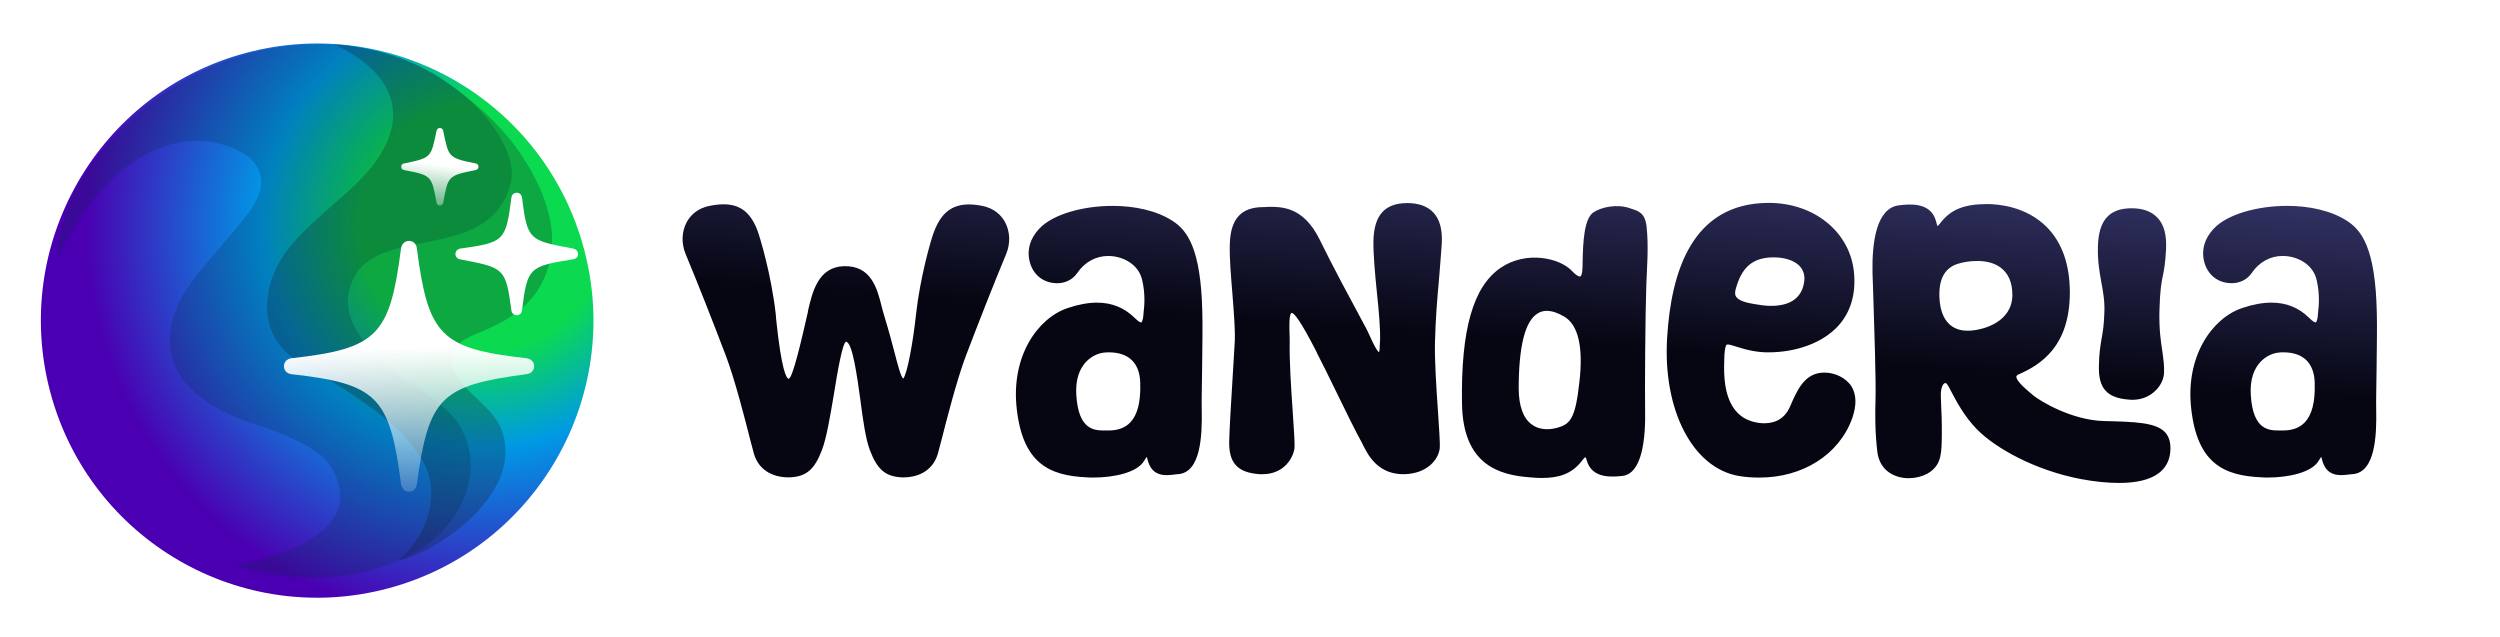 <?xml version="1.0" encoding="UTF-8" standalone="no"?>
<!-- Created with Inkscape (http://www.inkscape.org/) -->

<svg
   width="1020"
   height="260"
   viewBox="0 0 269.875 68.792"
   version="1.1"
   id="svg5"
   xml:space="preserve"
   xmlns:xlink="http://www.w3.org/1999/xlink"
   xmlns="http://www.w3.org/2000/svg"
   xmlns:svg="http://www.w3.org/2000/svg"><defs
     id="defs2"><linearGradient
       id="linearGradient325"><stop
         style="stop-color:#060613;stop-opacity:1;"
         offset="0"
         id="stop325" /><stop
         style="stop-color:#5757a9;stop-opacity:1;"
         offset="1"
         id="stop326" /></linearGradient><linearGradient
       id="linearGradient309"><stop
         style="stop-color:#ffffff;stop-opacity:1;"
         offset="0"
         id="stop309" /><stop
         style="stop-color:#ffffff;stop-opacity:0;"
         offset="1"
         id="stop310" /></linearGradient><style
       id="style6568">.cls-1{fill:none;}.cls-2{clip-path:url(#clip-path);}</style><style
       id="style6568-5">.cls-1{fill:none;}.cls-2{clip-path:url(#clip-path);}</style><style
       id="style6568-9">.cls-1{fill:none;}.cls-2{clip-path:url(#clip-path);}</style><style
       id="style22571">.cls-1{fill:#84d0f7;}.cls-2{fill:#aa392d;}.cls-3{fill:#7c211a;}.cls-4{fill:#e59973;}.cls-5{fill:#2d2d2d;}.cls-6{opacity:0.2;}.cls-7{opacity:0.3;}</style><style
       id="style23309">
      .cls-1 {
        fill: none;
      }
    </style><style
       id="style6568-7">.cls-1{fill:none;}.cls-2{clip-path:url(#clip-path);}</style><style
       id="style6568-5-5">.cls-1{fill:none;}.cls-2{clip-path:url(#clip-path);}</style><style
       id="style6568-9-3">.cls-1{fill:none;}.cls-2{clip-path:url(#clip-path);}</style><style
       id="style22571-5">.cls-1{fill:#84d0f7;}.cls-2{fill:#aa392d;}.cls-3{fill:#7c211a;}.cls-4{fill:#e59973;}.cls-5{fill:#2d2d2d;}.cls-6{opacity:0.2;}.cls-7{opacity:0.3;}</style><style
       id="style23309-6">
      .cls-1 {
        fill: none;
      }
    </style><style
       id="style1-9">
      .cls-1 {
        fill: none;
      }
    </style><radialGradient
       xlink:href="#IconifyId17ecdb2904d178eab7492-1-7-2-2-4"
       id="radialGradient204-4-2"
       gradientUnits="userSpaceOnUse"
       gradientTransform="rotate(-3.714,-608.323,2.714)"
       cx="92.406"
       cy="89.911"
       r="76.184"
       fx="92.406"
       fy="89.911" /><radialGradient
       id="IconifyId17ecdb2904d178eab7492-1-7-2-2-4"
       cx="77.121"
       cy="66.694"
       r="76.184"
       gradientTransform="rotate(-3.714,-608.323,2.714)"
       gradientUnits="userSpaceOnUse"><stop
         offset="0.286"
         stop-color="#ce93d8"
         id="stop6-05-2-0-2-4"
         style="stop-color:#0bda50;stop-opacity:1;" /><stop
         offset="0.51"
         stop-color="#ce93d8"
         id="stop179-8-5-6-38"
         style="stop-color:#0099e5;stop-opacity:1;" /><stop
         offset="0.921"
         stop-color="#ab47bc"
         id="stop7-1-2-5-4-6"
         style="stop-color:#4a00b2;stop-opacity:1;" /></radialGradient><linearGradient
       xlink:href="#linearGradient309"
       id="linearGradient308-0"
       x1="31.732"
       y1="33.587"
       x2="30.683"
       y2="60.15"
       gradientUnits="userSpaceOnUse" /><filter
       style="color-interpolation-filters:sRGB"
       id="filter263-2"
       x="-1.15"
       y="-1.122"
       width="3.203"
       height="3.176"><feFlood
         result="flood"
         in="SourceGraphic"
         flood-opacity="0.729"
         flood-color="rgb(0,0,0)"
         id="feFlood262-2" /><feGaussianBlur
         result="blur"
         in="SourceGraphic"
         stdDeviation="5"
         id="feGaussianBlur262-3" /><feOffset
         result="offset"
         in="blur"
         dx="-1.097"
         dy="-0.784"
         id="feOffset262-1" /><feComposite
         result="comp1"
         operator="in"
         in="flood"
         in2="offset"
         id="feComposite262-8" /><feComposite
         result="comp2"
         operator="over"
         in="SourceGraphic"
         in2="comp1"
         id="feComposite263-3" /></filter><linearGradient
       xlink:href="#linearGradient309"
       id="linearGradient310-2"
       x1="26.221"
       y1="6.779"
       x2="27.292"
       y2="16.251"
       gradientUnits="userSpaceOnUse" /><linearGradient
       xlink:href="#linearGradient325"
       id="linearGradient326"
       x1="1207.714"
       y1="871.953"
       x2="1211.772"
       y2="814.199"
       gradientUnits="userSpaceOnUse"
       gradientTransform="matrix(0.65,0,0,0.65,-406.736,27.448)" /><radialGradient
       xlink:href="#IconifyId17ecdb2904d178eab7492-1-7-2-2-4"
       id="radialGradient388"
       gradientUnits="userSpaceOnUse"
       gradientTransform="rotate(-3.714,-608.323,2.714)"
       cx="92.406"
       cy="89.911"
       fx="92.406"
       fy="89.911"
       r="76.184" /><linearGradient
       xlink:href="#linearGradient309"
       id="linearGradient388"
       gradientUnits="userSpaceOnUse"
       x1="31.732"
       y1="33.587"
       x2="30.683"
       y2="60.15" /><linearGradient
       xlink:href="#linearGradient309"
       id="linearGradient389"
       gradientUnits="userSpaceOnUse"
       x1="26.221"
       y1="6.779"
       x2="27.292"
       y2="16.251" /></defs><g
     id="layer1"
     transform="translate(-219.944,-558.162)"><g
       id="g388"
       transform="matrix(0.673,0,0,0.675,-484.788,132.537)"><g
         id="g380"
         transform="matrix(1.418,-0.38,0.38,1.418,-239.287,1081.326)"><g
           id="g379"
           transform="matrix(0.619,0,0,0.619,892.296,9.074)"><radialGradient
             id="radialGradient369"
             cx="77.121"
             cy="66.694"
             r="76.184"
             gradientTransform="rotate(-3.714,-608.323,2.714)"
             gradientUnits="userSpaceOnUse"><stop
               offset=".104"
               stop-color="#ce93d8"
               id="stop368" /><stop
               offset="1"
               stop-color="#ab47bc"
               id="stop369" /></radialGradient><circle
             cx="64"
             cy="52.76"
             r="48.76"
             fill="url(#IconifyId17ecdb2904d178eab7492)"
             id="circle369"
             style="fill:url(#radialGradient388)" /><radialGradient
             id="radialGradient371"
             cx="53.349"
             cy="46.135"
             r="69.389"
             gradientUnits="userSpaceOnUse"
             gradientTransform="translate(-101.898,26.815)"><stop
               offset=".28"
               stop-color="#81d4fa"
               stop-opacity="0"
               id="stop370" /><stop
               offset=".964"
               stop-color="#81d4fa"
               stop-opacity=".9"
               id="stop371" /></radialGradient><linearGradient
             id="linearGradient373"
             gradientUnits="userSpaceOnUse"
             x1="74.69"
             y1="10.651"
             x2="35.942"
             y2="111.007"><stop
               offset="0"
               stop-color="#673ab7"
               id="stop372" /><stop
               offset=".937"
               stop-color="#673ab7"
               stop-opacity="0"
               id="stop373" /></linearGradient><linearGradient
             id="linearGradient376"
             gradientUnits="userSpaceOnUse"
             x1="80.878"
             y1="24.934"
             x2="80.878"
             y2="108.077"><stop
               offset=".235"
               stop-color="#1d44b3"
               id="stop374" /><stop
               offset=".884"
               stop-color="#2044b3"
               stop-opacity=".074"
               id="stop375" /><stop
               offset=".936"
               stop-color="#2144b3"
               stop-opacity="0"
               id="stop376" /></linearGradient><linearGradient
             id="linearGradient378"
             gradientUnits="userSpaceOnUse"
             x1="-2575.355"
             y1="437.519"
             x2="-2575.355"
             y2="471.206"
             gradientTransform="matrix(-0.966,0.259,0.259,0.966,-2567.86,261.194)"><stop
               offset=".227"
               stop-color="#ffffff"
               id="stop377" /><stop
               offset="1"
               stop-color="#ffffff"
               stop-opacity="0"
               id="stop378" /></linearGradient><g
             id="g378"
             transform="translate(0.129,-1.62)" /></g></g><g
         id="g385"
         transform="matrix(1.027,0,0,1.027,-476.864,315.981)"><path
           d="m 1516.141,430.126 c 4.126,0.354 12.579,3.445 6.426,11.37 -4.045,5.208 -9.098,10.052 -10.888,14.242 -5.171,12.115 7.789,17.059 11.815,18.323 3.49,1.1 10.216,3.554 12.106,6.689 7.298,12.088 -14.896,15.387 -14.896,15.387 0,0 16.332,5.953 29.784,-3.145 5.09,-3.445 9.57,-11.461 5.19,-18.677 -2.127,-3.499 -7.989,-6.653 -9.425,-7.78 -6.144,-4.853 -9.934,-9.87 -6.88,-15.496 1.236,-2.272 3.817,-3.454 6.317,-4.144 6.998,-1.936 15.732,-1.591 18.014,-10.234 1.972,-7.453 -12.424,-24.103 -34.755,-21.395 -9.271,1.118 -17.614,4.999 -24.439,11.379 -12.597,11.788 -11.506,21.54 -11.506,21.54 0,0 8.207,-19.359 23.14,-18.059 z"
           opacity="0.7"
           fill="url(#IconifyId17ecdb2904d178eab7494)"
           id="path380"
           style="opacity:1;fill:#002a3c;fill-opacity:0.219;stroke-width:0.909" /><path
           d="m 1565.093,431.808 c -3.163,-4.599 -7.535,-8.253 -12.143,-11.406 -7.353,-5.026 -16.859,-5.435 -16.859,-5.435 11.67,5.58 10.361,12.979 6.553,18.268 -4.635,6.444 -13.933,10.797 -16.36,18.641 -1.418,4.581 -0.545,9.398 3.917,12.324 4.463,2.927 20.522,10.697 21.077,19.895 0.418,6.926 -5.09,11.288 -5.09,11.288 6.444,-1.391 20.004,-10.879 15.987,-20.64 -1.945,-4.726 -10.788,-7.862 -6.335,-13.251 1.654,-2.009 13.206,-3.081 14.287,-14.769 0.5,-5.462 -2.445,-11.152 -5.035,-14.915 z"
           opacity="0.39"
           fill="url(#IconifyId17ecdb2904d178eab7495)"
           id="path381"
           style="opacity:1;fill:#141414;fill-opacity:0.251;stroke-width:0.909" /><g
           id="g384"
           transform="matrix(0.909,0,0,0.909,1408.224,621.434)"><linearGradient
             id="linearGradient382"
             gradientUnits="userSpaceOnUse"
             x1="85.871"
             y1="28.96"
             x2="85.871"
             y2="52.387"><stop
               offset=".261"
               stop-color="#ffffff"
               id="stop381" /><stop
               offset="1"
               stop-color="#ffffff"
               stop-opacity="0"
               id="stop382" /></linearGradient><linearGradient
             id="linearGradient384"
             gradientUnits="userSpaceOnUse"
             x1="76.221"
             y1="58.161"
             x2="76.221"
             y2="85.231"><stop
               offset="0"
               stop-color="#ffffff"
               id="stop383" /><stop
               offset="1"
               stop-color="#ffffff"
               stop-opacity="0"
               id="stop384" /></linearGradient></g></g><g
         style="fill:#ffffff;fill-opacity:1"
         id="g387"
         transform="matrix(-1.117,0,0,1.117,1146.576,753.647)"><path
           style="fill:url(#linearGradient388);fill-opacity:1;filter:url(#filter263-2)"
           d="m 31.234,54.73 c 0.609,0 1.055,-0.445 1.172,-1.078 1.664,-12.844 3.469,-14.789 16.172,-16.195 0.656,-0.07 1.102,-0.562 1.102,-1.172 0,-0.609 -0.445,-1.078 -1.102,-1.172 C 35.875,33.707 34.07,31.762 32.406,18.918 c -0.117,-0.633 -0.562,-1.055 -1.172,-1.055 -0.609,0 -1.055,0.422 -1.148,1.055 -1.664,12.844 -3.492,14.789 -16.172,16.195 -0.68,0.094 -1.125,0.562 -1.125,1.172 0,0.609 0.445,1.101 1.125,1.172 12.656,1.664 14.414,3.375 16.172,16.195 0.094,0.633 0.539,1.078 1.148,1.078 z"
           transform="matrix(0.974,0,0,0.974,0.921,1.252)"
           id="path385" /><path
           style="fill:#ffffff;fill-opacity:1;filter:url(#filter263-2)"
           d="m 15.344,28.785 c 0.445,0 0.75,-0.281 0.797,-0.703 0.844,-6.258 1.055,-6.258 7.524,-7.5 0.422,-0.07 0.727,-0.352 0.727,-0.797 0,-0.422 -0.305,-0.727 -0.727,-0.797 -6.469,-0.891 -6.703,-1.102 -7.524,-7.477 -0.047,-0.422 -0.351,-0.727 -0.797,-0.727 -0.422,0 -0.727,0.305 -0.773,0.75 -0.773,6.281 -1.102,6.258 -7.523,7.453 -0.422,0.094 -0.727,0.375 -0.727,0.797 0,0.469 0.305,0.727 0.82,0.797 6.375,1.031 6.656,1.195 7.43,7.453 0.047,0.469 0.352,0.75 0.773,0.75 z"
           transform="matrix(0.974,0,0,0.974,0.921,1.252)"
           id="path386" /><path
           style="fill:url(#linearGradient389);fill-opacity:1;filter:url(#filter263-2)"
           d="m 26.688,12.66 c 0.281,0 0.422,-0.164 0.492,-0.422 0.727,-3.914 0.68,-4.008 4.758,-4.781 0.281,-0.047 0.445,-0.211 0.445,-0.492 0,-0.281 -0.164,-0.445 -0.445,-0.492 C 27.883,5.652 28,5.559 27.18,1.691 27.109,1.434 26.969,1.27 26.688,1.27 c -0.281,0 -0.422,0.164 -0.492,0.422 -0.82,3.867 -0.68,3.961 -4.758,4.781 -0.258,0.047 -0.445,0.211 -0.445,0.492 0,0.281 0.188,0.445 0.445,0.492 4.078,0.82 4.031,0.867 4.758,4.781 0.07,0.258 0.211,0.422 0.492,0.422 z"
           transform="matrix(0.974,0,0,0.974,0.921,1.252)"
           id="path387" /></g></g><g
       id="g314-1"
       transform="matrix(0.673,0,0,0.675,-484.788,61.968)"><g
         id="g179-3-6"
         transform="matrix(1.418,-0.38,0.38,1.418,-239.287,1081.326)"><g
           id="g22-02-3-9"
           transform="matrix(0.619,0,0,0.619,892.296,9.074)"><radialGradient
             id="radialGradient2-9-8-8"
             cx="77.121"
             cy="66.694"
             r="76.184"
             gradientTransform="rotate(-3.714,-608.323,2.714)"
             gradientUnits="userSpaceOnUse"><stop
               offset=".104"
               stop-color="#ce93d8"
               id="stop1-1-0-1" /><stop
               offset="1"
               stop-color="#ab47bc"
               id="stop2-9-4-3" /></radialGradient><circle
             cx="64"
             cy="52.76"
             r="48.76"
             fill="url(#IconifyId17ecdb2904d178eab7492)"
             id="circle7-10-7-3"
             style="fill:url(#radialGradient204-4-2)" /><radialGradient
             id="radialGradient4-6-6-3"
             cx="53.349"
             cy="46.135"
             r="69.389"
             gradientUnits="userSpaceOnUse"
             gradientTransform="translate(-101.898,26.815)"><stop
               offset=".28"
               stop-color="#81d4fa"
               stop-opacity="0"
               id="stop3-9-8-7" /><stop
               offset=".964"
               stop-color="#81d4fa"
               stop-opacity=".9"
               id="stop4-3-9-9" /></radialGradient><linearGradient
             id="linearGradient319"
             gradientUnits="userSpaceOnUse"
             x1="74.69"
             y1="10.651"
             x2="35.942"
             y2="111.007"><stop
               offset="0"
               stop-color="#673ab7"
               id="stop5-3-0-8" /><stop
               offset=".937"
               stop-color="#673ab7"
               stop-opacity="0"
               id="stop6-8-6-6" /></linearGradient><linearGradient
             id="linearGradient320"
             gradientUnits="userSpaceOnUse"
             x1="80.878"
             y1="24.934"
             x2="80.878"
             y2="108.077"><stop
               offset=".235"
               stop-color="#1d44b3"
               id="stop7-0-8-7" /><stop
               offset=".884"
               stop-color="#2044b3"
               stop-opacity=".074"
               id="stop8-56-7-0" /><stop
               offset=".936"
               stop-color="#2144b3"
               stop-opacity="0"
               id="stop9-64-9-4" /></linearGradient><linearGradient
             id="linearGradient321"
             gradientUnits="userSpaceOnUse"
             x1="-2575.355"
             y1="437.519"
             x2="-2575.355"
             y2="471.206"
             gradientTransform="matrix(-0.966,0.259,0.259,0.966,-2567.86,261.194)"><stop
               offset=".227"
               stop-color="#ffffff"
               id="stop10-0-0-8" /><stop
               offset="1"
               stop-color="#ffffff"
               stop-opacity="0"
               id="stop11-0-3-4" /></linearGradient><g
             id="g180-3-8"
             transform="translate(0.129,-1.62)" /></g></g><g
         id="g210-7-1"
         transform="matrix(1.027,0,0,1.027,-476.864,315.981)"><path
           d="m 1516.141,430.126 c 4.126,0.354 12.579,3.445 6.426,11.37 -4.045,5.208 -9.098,10.052 -10.888,14.242 -5.171,12.115 7.789,17.059 11.815,18.323 3.49,1.1 10.216,3.554 12.106,6.689 7.298,12.088 -14.896,15.387 -14.896,15.387 0,0 16.332,5.953 29.784,-3.145 5.09,-3.445 9.57,-11.461 5.19,-18.677 -2.127,-3.499 -7.989,-6.653 -9.425,-7.78 -6.144,-4.853 -9.934,-9.87 -6.88,-15.496 1.236,-2.272 3.817,-3.454 6.317,-4.144 6.998,-1.936 15.732,-1.591 18.014,-10.234 1.972,-7.453 -12.424,-24.103 -34.755,-21.395 -9.271,1.118 -17.614,4.999 -24.439,11.379 -12.597,11.788 -11.506,21.54 -11.506,21.54 0,0 8.207,-19.359 23.14,-18.059 z"
           opacity="0.7"
           fill="url(#IconifyId17ecdb2904d178eab7494)"
           id="path11-86-3-6"
           style="opacity:1;fill:#002a3c;fill-opacity:0.219;stroke-width:0.909" /><path
           d="m 1565.093,431.808 c -3.163,-4.599 -7.535,-8.253 -12.143,-11.406 -7.353,-5.026 -16.859,-5.435 -16.859,-5.435 11.67,5.58 10.361,12.979 6.553,18.268 -4.635,6.444 -13.933,10.797 -16.36,18.641 -1.418,4.581 -0.545,9.398 3.917,12.324 4.463,2.927 20.522,10.697 21.077,19.895 0.418,6.926 -5.09,11.288 -5.09,11.288 6.444,-1.391 20.004,-10.879 15.987,-20.64 -1.945,-4.726 -10.788,-7.862 -6.335,-13.251 1.654,-2.009 13.206,-3.081 14.287,-14.769 0.5,-5.462 -2.445,-11.152 -5.035,-14.915 z"
           opacity="0.39"
           fill="url(#IconifyId17ecdb2904d178eab7495)"
           id="path14-2-2-8"
           style="opacity:1;fill:#141414;fill-opacity:0.251;stroke-width:0.909" /><g
           id="g21-0-6-4-5"
           transform="matrix(0.909,0,0,0.909,1408.224,621.434)"><linearGradient
             id="linearGradient322"
             gradientUnits="userSpaceOnUse"
             x1="85.871"
             y1="28.96"
             x2="85.871"
             y2="52.387"><stop
               offset=".261"
               stop-color="#ffffff"
               id="stop12-4-5-5-2" /><stop
               offset="1"
               stop-color="#ffffff"
               stop-opacity="0"
               id="stop13-6-2-2-1" /></linearGradient><linearGradient
             id="linearGradient323"
             gradientUnits="userSpaceOnUse"
             x1="76.221"
             y1="58.161"
             x2="76.221"
             y2="85.231"><stop
               offset="0"
               stop-color="#ffffff"
               id="stop14-26-5-2-9" /><stop
               offset="1"
               stop-color="#ffffff"
               stop-opacity="0"
               id="stop15-75-8-9-9" /></linearGradient></g></g><g
         style="fill:#ffffff;fill-opacity:1"
         id="g226-6"
         transform="matrix(-1.117,0,0,1.117,1146.576,753.647)"><path
           style="fill:url(#linearGradient308-0);fill-opacity:1;filter:url(#filter263-2)"
           d="m 31.234,54.73 c 0.609,0 1.055,-0.445 1.172,-1.078 1.664,-12.844 3.469,-14.789 16.172,-16.195 0.656,-0.07 1.102,-0.562 1.102,-1.172 0,-0.609 -0.445,-1.078 -1.102,-1.172 C 35.875,33.707 34.07,31.762 32.406,18.918 c -0.117,-0.633 -0.562,-1.055 -1.172,-1.055 -0.609,0 -1.055,0.422 -1.148,1.055 -1.664,12.844 -3.492,14.789 -16.172,16.195 -0.68,0.094 -1.125,0.562 -1.125,1.172 0,0.609 0.445,1.101 1.125,1.172 12.656,1.664 14.414,3.375 16.172,16.195 0.094,0.633 0.539,1.078 1.148,1.078 z"
           transform="matrix(0.974,0,0,0.974,0.921,1.252)"
           id="path307-0" /><path
           style="fill:#ffffff;fill-opacity:1;filter:url(#filter263-2)"
           d="m 15.344,28.785 c 0.445,0 0.75,-0.281 0.797,-0.703 0.844,-6.258 1.055,-6.258 7.524,-7.5 0.422,-0.07 0.727,-0.352 0.727,-0.797 0,-0.422 -0.305,-0.727 -0.727,-0.797 -6.469,-0.891 -6.703,-1.102 -7.524,-7.477 -0.047,-0.422 -0.351,-0.727 -0.797,-0.727 -0.422,0 -0.727,0.305 -0.773,0.75 -0.773,6.281 -1.102,6.258 -7.523,7.453 -0.422,0.094 -0.727,0.375 -0.727,0.797 0,0.469 0.305,0.727 0.82,0.797 6.375,1.031 6.656,1.195 7.43,7.453 0.047,0.469 0.352,0.75 0.773,0.75 z"
           transform="matrix(0.974,0,0,0.974,0.921,1.252)"
           id="path306-6" /><path
           style="fill:url(#linearGradient310-2);fill-opacity:1;filter:url(#filter263-2)"
           d="m 26.688,12.66 c 0.281,0 0.422,-0.164 0.492,-0.422 0.727,-3.914 0.68,-4.008 4.758,-4.781 0.281,-0.047 0.445,-0.211 0.445,-0.492 0,-0.281 -0.164,-0.445 -0.445,-0.492 C 27.883,5.652 28,5.559 27.18,1.691 27.109,1.434 26.969,1.27 26.688,1.27 c -0.281,0 -0.422,0.164 -0.492,0.422 -0.82,3.867 -0.68,3.961 -4.758,4.781 -0.258,0.047 -0.445,0.211 -0.445,0.492 0,0.281 0.188,0.445 0.445,0.492 4.078,0.82 4.031,0.867 4.758,4.781 0.07,0.258 0.211,0.422 0.492,0.422 z"
           transform="matrix(0.974,0,0,0.974,0.921,1.252)"
           id="path1-9-4" /></g></g><path
       style="font-size:43.257px;font-family:Ruchill;-inkscape-font-specification:Ruchill;letter-spacing:0px;fill:url(#linearGradient326);stroke-width:3.605"
       d="m 325.88,580.366 c -2.66,-0.497 -4.196,0.346 -5.126,2.855 -0.346,0.908 -1.471,4.845 -1.925,8.868 -0.324,3.071 -0.973,6.532 -1.384,6.943 -0.26,-0.195 -0.627,-1.622 -0.952,-2.877 -0.281,-1.06 -0.627,-2.379 -1.06,-3.785 -0.108,-0.324 -0.195,-0.692 -0.303,-1.081 -0.497,-2.011 -1.146,-4.499 -4.131,-4.391 -2.747,0.108 -3.374,2.833 -3.828,4.802 l -0.022,0.173 c -0.714,3.115 -1.601,6.986 -2.055,7.181 -0.26,-0.022 -0.779,-0.865 -1.363,-6.402 l -0.043,-0.562 c -0.497,-4.391 -1.752,-8.457 -1.968,-9.019 -0.908,-2.422 -2.401,-3.223 -5.083,-2.704 -1.471,0.26 -2.184,1.103 -2.552,1.752 -0.562,1.038 -0.606,2.314 -0.13,3.461 1.471,3.547 2.877,7.137 4.347,10.987 0.995,2.639 2.076,6.899 2.66,9.192 0.173,0.649 0.303,1.146 0.368,1.384 0.476,1.644 1.882,2.574 3.828,2.552 1.817,-0.065 2.725,-0.844 3.525,-2.985 0.476,-1.233 0.887,-3.655 1.276,-5.969 0.368,-2.314 0.908,-5.472 1.298,-5.688 0.714,0 1.211,3.763 1.557,6.229 0.281,2.206 0.584,4.282 1.017,5.429 0.8,2.141 1.709,2.92 3.525,2.985 0.043,0 0.065,0 0.086,0 1.903,0 3.266,-0.93 3.742,-2.552 0.065,-0.238 0.195,-0.735 0.368,-1.384 0.584,-2.293 1.665,-6.553 2.66,-9.192 1.471,-3.85 2.877,-7.44 4.347,-10.987 0.476,-1.146 0.433,-2.422 -0.13,-3.461 -0.368,-0.649 -1.081,-1.492 -2.552,-1.752 z m 20.612,1.622 c -1.709,-1.103 -4.088,-1.601 -6.445,-1.601 -3.244,0 -6.467,0.93 -7.873,2.422 -1.125,1.168 -1.254,2.314 -1.168,3.093 0.195,1.665 1.363,2.833 3.071,2.833 0.844,0 1.644,-0.368 2.141,-1.081 0.8,-1.19 2.011,-1.86 3.352,-1.86 1.622,0 3.309,0.93 3.677,2.617 0.346,1.514 0.238,2.725 0.151,3.461 l -0.022,0.238 c -0.043,0.757 -0.216,0.844 -0.238,0.865 -0.043,0 -0.216,0 -0.757,-0.541 -1.081,-1.06 -2.422,-1.601 -4.023,-1.601 -0.952,0 -2.011,0.195 -3.158,0.584 -3.223,1.081 -6.164,5.191 -5.494,10.922 0.67,5.861 3.525,7.181 7.592,7.354 0.216,0.022 0.433,0.022 0.649,0.022 2.249,0 4.78,-0.541 5.515,-1.817 0.13,-0.216 0.216,-0.346 0.281,-0.411 0.022,0.086 0.065,0.195 0.086,0.324 0.368,1.384 1.233,1.644 2.076,1.644 0.281,0 0.562,-0.043 0.822,-0.065 0.151,-0.022 0.281,-0.043 0.411,-0.043 2.422,-0.195 2.595,-4.109 2.531,-7.029 -0.022,-0.865 0.022,-2.574 0.043,-4.391 0.022,-2.163 0.065,-4.607 0.022,-6.056 -0.151,-6.943 -1.644,-8.868 -3.244,-9.884 z m -7.008,22.645 h -0.216 c -1.146,0 -2.898,0.022 -3.136,-3.828 -0.216,-3.417 1.903,-4.499 3.05,-4.585 0.151,-0.022 0.303,-0.022 0.476,-0.022 2.141,0 3.331,1.168 3.374,3.309 0.065,2.055 -0.303,3.461 -1.081,4.261 -0.562,0.584 -1.363,0.887 -2.466,0.865 z m 35.795,-16.265 c 0.108,-1.319 0.216,-2.595 0.303,-3.893 0.086,-1.536 -0.216,-2.639 -0.908,-3.374 -0.627,-0.67 -1.579,-1.017 -2.812,-1.017 -2.422,0 -3.59,1.298 -3.655,4.066 -0.022,1.536 0.173,3.569 0.368,5.537 0.216,2.033 0.389,3.936 0.346,5.256 l -0.022,0.238 c 0,0.281 -0.022,0.908 -0.086,0.995 -0.238,-0.086 -0.714,-1.125 -0.973,-1.687 -0.151,-0.324 -0.281,-0.627 -0.411,-0.865 -1.882,-3.504 -3.525,-6.532 -5.018,-9.581 -1.774,-3.612 -4.131,-3.569 -5.688,-3.547 -0.13,0.022 -0.26,0.022 -0.389,0.022 -2.422,0 -3.569,1.276 -3.634,4.045 -0.043,1.514 0.13,3.439 0.281,5.299 0.151,1.947 0.303,3.763 0.26,5.083 -0.065,1.103 -0.151,2.682 -0.26,4.369 -0.151,2.422 -0.303,4.931 -0.346,6.489 -0.043,2.336 0.887,3.374 3.266,3.547 0.108,0 0.216,0 0.346,0 2.249,0 3.288,-1.687 3.439,-2.812 0.043,-0.476 -0.065,-2.033 -0.195,-3.98 -0.173,-2.444 -0.368,-5.494 -0.324,-7.419 0,-0.346 0,-0.735 -0.022,-1.103 -0.022,-0.887 -0.043,-1.903 0.216,-2.098 0,0 0,0 0.022,0 0.238,0 0.887,0.714 2.617,4.088 l 0.173,0.368 c 0.519,0.995 1.211,2.401 1.947,3.915 1.06,2.184 2.163,4.434 2.92,5.796 0.022,0.086 0.065,0.173 0.13,0.26 0.497,0.995 1.601,3.071 4.434,2.985 2.358,-0.086 3.612,-1.514 3.763,-2.812 0.043,-0.476 -0.065,-2.033 -0.195,-4.001 -0.173,-2.444 -0.368,-5.472 -0.324,-7.397 0.065,-2.552 0.238,-4.693 0.433,-6.77 z m 20.569,-7.743 c -1.341,-0.454 -3.028,-0.13 -3.915,0.476 -0.973,0.692 -1.103,3.115 -1.146,5.364 0,0.303 0,0.562 -0.022,0.735 -0.022,0.541 -0.13,0.779 -0.238,0.8 -0.108,0.043 -0.433,-0.086 -0.908,-0.606 -1.298,-1.384 -4.91,-2.206 -7.678,-0.324 -2.985,2.033 -4.304,6.705 -4.174,14.686 0.108,6.575 4.001,7.7 7.375,7.938 0.433,0.043 0.844,0.065 1.233,0.065 1.817,0 3.223,-0.411 4.326,-1.838 0.281,-0.368 0.389,-0.411 0.389,-0.411 0,0 0.065,0.065 0.13,0.303 0.541,2.055 2.747,1.838 3.828,1.73 2.184,-0.216 2.552,-4.045 2.487,-7.224 -0.043,-1.795 0.022,-10.641 0.13,-13.388 0.043,-1.536 0.281,-4.131 0.022,-6.38 -0.195,-1.536 -1.017,-1.644 -1.838,-1.925 z m -5.429,18.968 c -0.433,3.85 -1.017,4.369 -2.401,4.758 -1.081,0.281 -2.055,0.151 -2.747,-0.389 -0.908,-0.67 -1.363,-1.99 -1.384,-3.807 0,-4.628 0.692,-7.375 2.076,-8.176 0.281,-0.173 0.606,-0.26 0.952,-0.26 0.541,0 1.168,0.195 1.86,0.606 1.557,0.887 2.12,3.331 1.644,7.267 z m 29.393,0.281 c -0.606,-0.952 -1.817,-1.492 -2.92,-1.492 -2.12,0 -2.92,1.838 -3.698,3.634 -0.519,1.233 -1.492,1.838 -2.79,1.838 -0.908,0 -1.838,-0.303 -2.401,-0.714 -1.427,-1.017 -2.055,-2.985 -1.925,-6.034 v -0.108 c 0.022,-1.492 0.26,-1.644 0.281,-1.644 0.151,-0.043 0.606,0.086 1.06,0.238 1.125,0.368 2.228,0.606 3.396,0.606 3.071,0 5.861,-1.038 7.505,-2.79 1.406,-1.514 2.011,-3.525 1.752,-5.948 -0.476,-4.326 -4.347,-7.397 -9.17,-7.397 -8.349,0 -10.555,7.505 -10.987,14.513 -0.497,7.851 2.768,14.123 7.743,14.967 0.757,0.13 1.514,0.173 2.228,0.173 4.628,0 8.587,-2.444 10.014,-6.424 0.476,-1.384 0.454,-2.531 -0.086,-3.417 z m -12.501,-10.49 c 0.627,-2.293 1.752,-3.439 4.109,-3.439 1.146,0 2.12,0.303 2.725,0.865 0.433,0.433 0.627,0.973 0.584,1.579 -0.195,2.055 -1.687,2.79 -3.59,2.79 -0.627,0 -1.19,-0.086 -1.536,-0.151 l -0.281,-0.043 c -0.735,-0.13 -1.644,-0.303 -1.968,-0.8 -0.13,-0.195 -0.13,-0.454 -0.043,-0.8 z m 39.796,2.617 c -0.043,1.319 -0.173,2.055 -0.303,2.768 -0.13,0.779 -0.26,1.514 -0.281,2.92 -0.065,2.401 0.887,3.439 3.244,3.612 0.13,0 0.238,0.022 0.346,0.022 1.146,0 1.903,-0.454 2.357,-0.844 0.757,-0.649 1.06,-1.471 1.081,-2.033 0.043,-0.757 -0.065,-1.492 -0.173,-2.314 -0.173,-1.081 -0.368,-2.444 -0.324,-4.391 0.065,-2.336 0.216,-3.05 0.368,-3.807 0.13,-0.627 0.26,-1.276 0.346,-2.812 0.086,-1.579 -0.216,-2.725 -0.93,-3.461 -0.627,-0.67 -1.557,-1.017 -2.79,-1.017 -2.422,0 -3.569,1.319 -3.634,4.131 -0.043,1.601 0.173,2.747 0.368,3.85 0.195,1.06 0.389,2.055 0.324,3.374 z m 0,11.614 c -3.59,-0.086 -6.964,-2.206 -7.613,-2.725 -0.519,-0.433 -1.925,-1.557 -1.882,-2.076 0,-0.022 0.022,-0.108 0.151,-0.195 2.617,-1.125 5.602,-3.158 5.623,-8.868 0,-3.028 -0.844,-5.429 -2.509,-7.094 -2.228,-2.228 -5.234,-2.466 -6.424,-2.466 0,0 0,0 0,0 -2.466,0 -3.915,0.584 -5.018,2.011 -0.173,0.238 -0.281,0.324 -0.346,0.368 -0.022,-0.086 -0.065,-0.238 -0.108,-0.368 l -0.043,-0.173 c -0.562,-2.076 -2.855,-1.838 -3.958,-1.709 -2.509,0.26 -2.963,4.088 -2.898,7.267 0.022,0.454 0.043,1.406 0.086,2.574 0.108,3.417 0.303,9.149 0.238,11.16 -0.043,1.514 -0.065,3.374 0.195,5.602 0.195,1.536 1.103,2.249 1.838,2.552 1.384,0.606 3.05,0.238 3.893,-0.389 1.211,-0.908 1.211,-2.033 1.233,-4.088 v -0.757 c 0,-0.562 -0.022,-1.363 -0.065,-2.12 -0.022,-0.433 -0.022,-0.865 -0.043,-1.233 -0.022,-0.844 0.238,-1.319 0.433,-1.363 0.13,-0.065 0.26,0.13 0.303,0.195 0.086,0.13 0.216,0.368 0.368,0.67 0.541,1.017 1.427,2.747 2.833,4.153 1.968,1.99 6.207,4.391 11.225,5.342 1.514,0.281 2.877,0.411 4.088,0.411 1.882,0 3.331,-0.346 4.282,-1.06 0.735,-0.562 1.146,-1.319 1.233,-2.271 0.086,-0.908 -0.086,-1.601 -0.519,-2.098 -0.995,-1.125 -3.352,-1.168 -6.597,-1.254 z m -9.927,-13.626 c 0,2.898 -3.05,3.807 -4.672,3.872 -0.584,0.022 -1.406,-0.065 -2.076,-0.649 -0.692,-0.606 -1.06,-1.601 -1.125,-2.92 -0.086,-1.968 0.541,-3.158 1.925,-3.634 0.606,-0.195 1.363,-0.324 2.141,-0.324 0.887,0 1.795,0.173 2.509,0.692 0.865,0.627 1.298,1.622 1.298,2.963 z m 36.098,-8.003 c -1.709,-1.103 -4.088,-1.601 -6.445,-1.601 -3.244,0 -6.467,0.93 -7.873,2.422 -1.125,1.168 -1.254,2.314 -1.168,3.093 0.195,1.665 1.363,2.833 3.071,2.833 0.844,0 1.644,-0.368 2.141,-1.081 0.8,-1.19 2.011,-1.86 3.352,-1.86 1.622,0 3.309,0.93 3.677,2.617 0.346,1.514 0.238,2.725 0.151,3.461 l -0.022,0.238 c -0.043,0.757 -0.216,0.844 -0.238,0.865 -0.043,0 -0.216,0 -0.757,-0.541 -1.081,-1.06 -2.422,-1.601 -4.023,-1.601 -0.952,0 -2.011,0.195 -3.158,0.584 -3.223,1.081 -6.164,5.191 -5.494,10.922 0.67,5.861 3.525,7.181 7.592,7.354 0.216,0.022 0.433,0.022 0.649,0.022 2.249,0 4.78,-0.541 5.515,-1.817 0.13,-0.216 0.216,-0.346 0.281,-0.411 0.022,0.086 0.065,0.195 0.086,0.324 0.368,1.384 1.233,1.644 2.076,1.644 0.281,0 0.562,-0.043 0.822,-0.065 0.151,-0.022 0.281,-0.043 0.411,-0.043 2.422,-0.195 2.595,-4.109 2.531,-7.029 -0.022,-0.865 0.022,-2.574 0.043,-4.391 0.022,-2.163 0.065,-4.607 0.022,-6.056 -0.151,-6.943 -1.644,-8.868 -3.244,-9.884 z m -7.008,22.645 h -0.216 c -1.146,0 -2.898,0.022 -3.136,-3.828 -0.216,-3.417 1.903,-4.499 3.05,-4.585 0.151,-0.022 0.303,-0.022 0.476,-0.022 2.141,0 3.331,1.168 3.374,3.309 0.065,2.055 -0.303,3.461 -1.081,4.261 -0.562,0.584 -1.363,0.887 -2.466,0.865 z"
       id="text200-5"
       aria-label="WaNderia " /></g><style
     type="text/css"
     id="style1941">
	.st0{fill:none;stroke:#000000;stroke-width:2;stroke-linecap:round;stroke-linejoin:round;stroke-miterlimit:10;}
</style><style
     type="text/css"
     id="style1941-0">
	.st0{fill:none;stroke:#000000;stroke-width:2;stroke-linecap:round;stroke-linejoin:round;stroke-miterlimit:10;}
</style><style
     type="text/css"
     id="style1941-7">
	.st0{fill:none;stroke:#000000;stroke-width:2;stroke-linecap:round;stroke-linejoin:round;stroke-miterlimit:10;}
</style><style
     type="text/css"
     id="style22485">
	.st0{fill:none;stroke:#6C3DB7;stroke-width:4;stroke-linecap:round;stroke-linejoin:round;stroke-miterlimit:10;}
	.st1{fill:none;stroke:#1F992A;stroke-width:4;stroke-linecap:round;stroke-linejoin:round;stroke-miterlimit:10;}
	.st2{fill:none;stroke:#6A83BA;stroke-width:4;stroke-linecap:round;stroke-linejoin:round;stroke-miterlimit:10;}
	.st3{fill:#8A8AFF;stroke:#8A8AFF;stroke-width:2;stroke-linecap:round;stroke-linejoin:round;stroke-miterlimit:10;}
	.st4{fill:#6C3DB7;stroke:#6C3DB7;stroke-width:2;stroke-linecap:round;stroke-linejoin:round;stroke-miterlimit:10;}
	.st5{fill:#A576FF;stroke:#A576FF;stroke-width:2;stroke-linecap:round;stroke-linejoin:round;stroke-miterlimit:10;}
	.st6{fill:#F2BB41;stroke:#F2BB41;stroke-width:2;stroke-linecap:round;stroke-linejoin:round;stroke-miterlimit:10;}
	.st7{fill:#E08838;stroke:#E08838;stroke-width:2;stroke-linecap:round;stroke-linejoin:round;stroke-miterlimit:10;}
	.st8{fill:#1F992A;stroke:#1F992A;stroke-width:2;stroke-linecap:round;stroke-linejoin:round;stroke-miterlimit:10;}
	.st9{fill:#5EC11E;stroke:#5EC11E;stroke-width:2;stroke-linecap:round;stroke-linejoin:round;stroke-miterlimit:10;}
	.st10{fill:#E3FAFF;stroke:#E3FAFF;stroke-width:2;stroke-linecap:round;stroke-linejoin:round;stroke-miterlimit:10;}
	.st11{fill:#FF5093;stroke:#FF5093;stroke-width:2;stroke-linecap:round;stroke-linejoin:round;stroke-miterlimit:10;}
	.st12{fill:#B7257F;stroke:#B7257F;stroke-width:2;stroke-linecap:round;stroke-linejoin:round;stroke-miterlimit:10;}
	.st13{fill:#5189E5;stroke:#5189E5;stroke-width:2;stroke-linecap:round;stroke-linejoin:round;stroke-miterlimit:10;}
	.st14{fill:#6EBAFF;stroke:#6EBAFF;stroke-width:2;stroke-linecap:round;stroke-linejoin:round;stroke-miterlimit:10;}
	.st15{fill:#EDD977;stroke:#EDD977;stroke-width:2;stroke-linecap:round;stroke-linejoin:round;stroke-miterlimit:10;}
	.st16{fill:#8C43FF;stroke:#8C43FF;stroke-width:2;stroke-linecap:round;stroke-linejoin:round;stroke-miterlimit:10;}
	.st17{fill:#5252BA;stroke:#5252BA;stroke-width:2;stroke-linecap:round;stroke-linejoin:round;stroke-miterlimit:10;}
	.st18{fill:none;stroke:#E3FAFF;stroke-width:4;stroke-linecap:round;stroke-linejoin:round;stroke-miterlimit:10;}
	.st19{fill:#354C75;stroke:#354C75;stroke-width:2;stroke-linecap:round;stroke-linejoin:round;stroke-miterlimit:10;}
</style><style
     type="text/css"
     id="style23106">
	.st0{fill:none;stroke:#000000;stroke-width:2;stroke-linecap:round;stroke-linejoin:round;stroke-miterlimit:10;}
	.st1{fill:none;stroke:#000000;stroke-width:2;stroke-linejoin:round;stroke-miterlimit:10;}
</style><style
     type="text/css"
     id="style1941-1">
	.st0{fill:none;stroke:#000000;stroke-width:2;stroke-linecap:round;stroke-linejoin:round;stroke-miterlimit:10;}
</style><style
     type="text/css"
     id="style1941-0-8">
	.st0{fill:none;stroke:#000000;stroke-width:2;stroke-linecap:round;stroke-linejoin:round;stroke-miterlimit:10;}
</style><style
     type="text/css"
     id="style1941-7-7">
	.st0{fill:none;stroke:#000000;stroke-width:2;stroke-linecap:round;stroke-linejoin:round;stroke-miterlimit:10;}
</style><style
     type="text/css"
     id="style22485-9">
	.st0{fill:none;stroke:#6C3DB7;stroke-width:4;stroke-linecap:round;stroke-linejoin:round;stroke-miterlimit:10;}
	.st1{fill:none;stroke:#1F992A;stroke-width:4;stroke-linecap:round;stroke-linejoin:round;stroke-miterlimit:10;}
	.st2{fill:none;stroke:#6A83BA;stroke-width:4;stroke-linecap:round;stroke-linejoin:round;stroke-miterlimit:10;}
	.st3{fill:#8A8AFF;stroke:#8A8AFF;stroke-width:2;stroke-linecap:round;stroke-linejoin:round;stroke-miterlimit:10;}
	.st4{fill:#6C3DB7;stroke:#6C3DB7;stroke-width:2;stroke-linecap:round;stroke-linejoin:round;stroke-miterlimit:10;}
	.st5{fill:#A576FF;stroke:#A576FF;stroke-width:2;stroke-linecap:round;stroke-linejoin:round;stroke-miterlimit:10;}
	.st6{fill:#F2BB41;stroke:#F2BB41;stroke-width:2;stroke-linecap:round;stroke-linejoin:round;stroke-miterlimit:10;}
	.st7{fill:#E08838;stroke:#E08838;stroke-width:2;stroke-linecap:round;stroke-linejoin:round;stroke-miterlimit:10;}
	.st8{fill:#1F992A;stroke:#1F992A;stroke-width:2;stroke-linecap:round;stroke-linejoin:round;stroke-miterlimit:10;}
	.st9{fill:#5EC11E;stroke:#5EC11E;stroke-width:2;stroke-linecap:round;stroke-linejoin:round;stroke-miterlimit:10;}
	.st10{fill:#E3FAFF;stroke:#E3FAFF;stroke-width:2;stroke-linecap:round;stroke-linejoin:round;stroke-miterlimit:10;}
	.st11{fill:#FF5093;stroke:#FF5093;stroke-width:2;stroke-linecap:round;stroke-linejoin:round;stroke-miterlimit:10;}
	.st12{fill:#B7257F;stroke:#B7257F;stroke-width:2;stroke-linecap:round;stroke-linejoin:round;stroke-miterlimit:10;}
	.st13{fill:#5189E5;stroke:#5189E5;stroke-width:2;stroke-linecap:round;stroke-linejoin:round;stroke-miterlimit:10;}
	.st14{fill:#6EBAFF;stroke:#6EBAFF;stroke-width:2;stroke-linecap:round;stroke-linejoin:round;stroke-miterlimit:10;}
	.st15{fill:#EDD977;stroke:#EDD977;stroke-width:2;stroke-linecap:round;stroke-linejoin:round;stroke-miterlimit:10;}
	.st16{fill:#8C43FF;stroke:#8C43FF;stroke-width:2;stroke-linecap:round;stroke-linejoin:round;stroke-miterlimit:10;}
	.st17{fill:#5252BA;stroke:#5252BA;stroke-width:2;stroke-linecap:round;stroke-linejoin:round;stroke-miterlimit:10;}
	.st18{fill:none;stroke:#E3FAFF;stroke-width:4;stroke-linecap:round;stroke-linejoin:round;stroke-miterlimit:10;}
	.st19{fill:#354C75;stroke:#354C75;stroke-width:2;stroke-linecap:round;stroke-linejoin:round;stroke-miterlimit:10;}
</style><style
     type="text/css"
     id="style23106-2">
	.st0{fill:none;stroke:#000000;stroke-width:2;stroke-linecap:round;stroke-linejoin:round;stroke-miterlimit:10;}
	.st1{fill:none;stroke:#000000;stroke-width:2;stroke-linejoin:round;stroke-miterlimit:10;}
</style><style
     type="text/css"
     id="style4736">
<![CDATA[
	.st0{fill:#D1D1D1;}
	.st1{fill:#454545;}
]]>
</style><style
     type="text/css"
     id="style1">
	.st0{fill:none;stroke:#000000;stroke-width:2;stroke-linecap:round;stroke-linejoin:round;stroke-miterlimit:10;}
</style><style
     type="text/css"
     id="style1-4">
	.linesandangles_een{fill:#111918;}
</style><style
     type="text/css"
     id="style1-2">
	.st0{fill:#000000;}
</style><style
     type="text/css"
     id="style1-5">
	.st0{fill:#000000;}
</style><style
     type="text/css"
     id="style1-1">
	.st0{fill:#000000;}
</style><style
     type="text/css"
     id="style1-0">
	.st0{fill:#F26E91;}
	.st1{fill:#00A779;}
	.st2{fill:#C4FFC9;}
	.st3{fill:#AB630A;}
	.st4{fill:#C98C40;}
	.st5{fill:#15AA78;}
	.st6{fill:#FF9000;}
	.st7{fill:#FCEECF;}
	.st8{fill:#FFE940;}
	.st9{fill:#F0E3CE;}
	.st10{fill:#FFB5C5;}
	.st11{fill:#91EDFF;}
	.st12{fill:#7191F0;}
	.st13{fill:#363636;}
	.st14{fill:#565656;}
	.st15{fill:#F3DF4D;}
	.st16{fill:#CD4A77;}
	.st17{fill:#577AE6;}
	.st18{fill:#F4D100;}
</style><style
     type="text/css"
     id="style1-56">
	.st0{fill:#000000;}
</style></svg>
